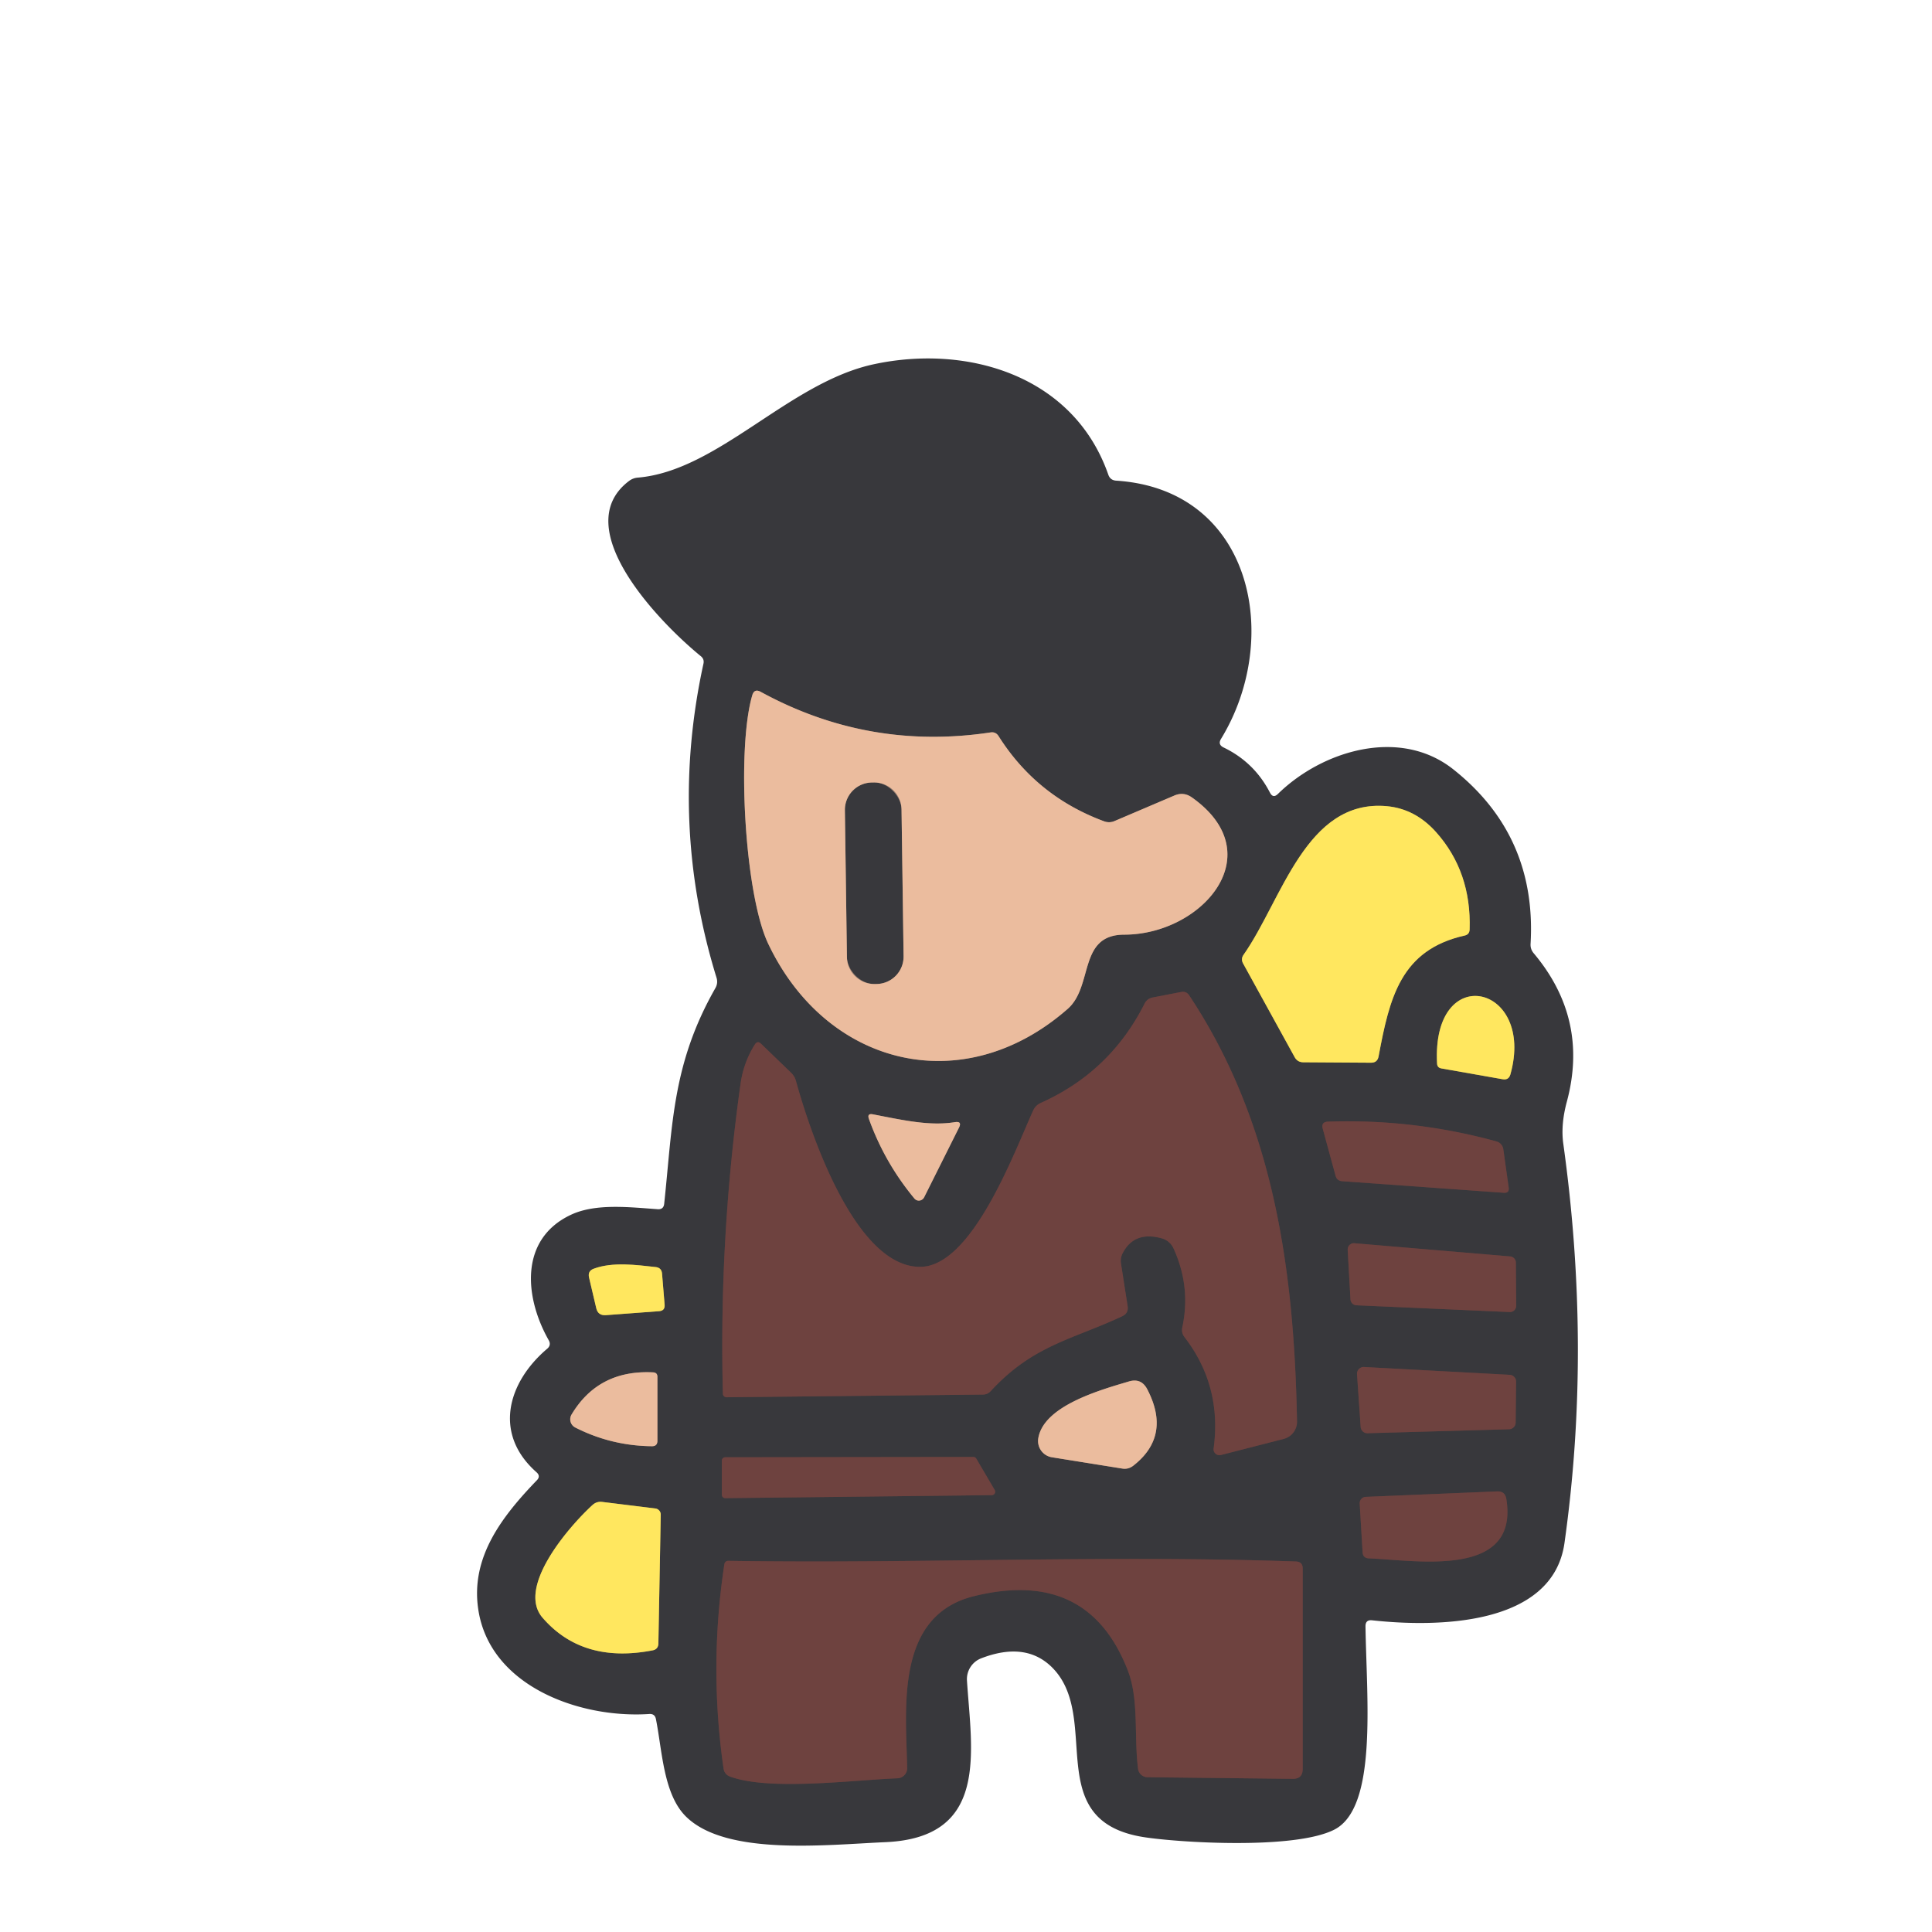 <?xml version="1.0" encoding="UTF-8" standalone="no"?>
<!DOCTYPE svg PUBLIC "-//W3C//DTD SVG 1.1//EN" "http://www.w3.org/Graphics/SVG/1.1/DTD/svg11.dtd">
<svg xmlns="http://www.w3.org/2000/svg" version="1.1" viewBox="0 0 180 180">
<g stroke-width="2.00" fill="none" stroke-linecap="butt">
<path stroke="#927a6d" vector-effect="non-scaling-stroke" d="
  M 111.04 74.29
  Q 110.27 73.75 109.41 74.12
  L 103.85 76.49
  Q 103.37 76.70 102.87 76.52
  Q 96.59 74.20 93.04 68.59
  Q 92.77 68.16 92.28 68.24
  Q 80.92 69.95 70.86 64.45
  Q 70.28 64.14 70.09 64.77
  C 68.62 69.74 69.37 83.29 71.57 87.92
  C 77.01 99.38 89.75 102.53 99.48 93.99
  C 101.89 91.87 100.43 87.08 104.75 87.08
  C 111.98 87.07 118.53 79.58 111.04 74.29"
/>
<path stroke="#9c904e" vector-effect="non-scaling-stroke" d="
  M 129.20 75.11
  C 121.67 74.43 119.43 83.87 115.87 88.94
  Q 115.58 89.34 115.82 89.77
  L 120.62 98.49
  Q 120.88 98.97 121.43 98.97
  L 127.72 99.01
  Q 128.33 99.02 128.44 98.42
  C 129.46 92.98 130.48 88.50 136.47 87.16
  Q 136.90 87.06 136.92 86.61
  Q 137.10 81.22 133.78 77.51
  Q 131.84 75.35 129.20 75.11"
/>
<path stroke="#533d3e" vector-effect="non-scaling-stroke" d="
  M 85.69 118.03
  C 79.56 117.99 75.38 105.15 74.16 100.72
  Q 74.04 100.27 73.70 99.94
  L 70.90 97.24
  Q 70.58 96.93 70.33 97.31
  Q 69.27 98.98 68.99 101.01
  Q 66.98 115.37 67.35 129.86
  A 0.34 0.33 -0.9 0 0 67.69 130.18
  L 91.59 129.93
  Q 92.00 129.92 92.29 129.62
  C 96.24 125.32 99.91 124.81 104.56 122.63
  Q 105.15 122.35 105.06 121.70
  L 104.44 117.72
  Q 104.36 117.21 104.60 116.75
  Q 105.69 114.66 108.26 115.38
  A 1.70 1.69 85.1 0 1 109.32 116.28
  Q 110.97 119.87 110.15 123.68
  Q 110.05 124.18 110.36 124.58
  Q 113.86 129.12 113.07 134.96
  A 0.55 0.55 0.0 0 0 113.75 135.56
  L 119.60 134.06
  A 1.66 1.65 82.5 0 0 120.84 132.43
  C 120.58 118.43 118.71 104.65 110.79 92.73
  Q 110.52 92.33 110.05 92.42
  L 107.41 92.93
  Q 106.87 93.03 106.63 93.52
  Q 103.43 99.86 96.98 102.75
  Q 96.47 102.98 96.25 103.48
  C 94.46 107.43 90.55 118.07 85.69 118.03"
/>
<path stroke="#9c904e" vector-effect="non-scaling-stroke" d="
  M 134.28 99.54
  L 140.00 100.55
  Q 140.56 100.65 140.72 100.10
  C 143.07 91.69 133.37 89.49 133.89 99.10
  Q 133.91 99.47 134.28 99.54"
/>
<path stroke="#927a6d" vector-effect="non-scaling-stroke" d="
  M 88.96 104.55
  C 86.59 104.93 84.13 104.36 81.33 103.82
  Q 80.76 103.71 80.96 104.26
  Q 82.42 108.32 85.19 111.66
  A 0.55 0.54 -51.5 0 0 86.10 111.55
  L 89.34 105.07
  Q 89.66 104.44 88.96 104.55"
/>
<path stroke="#533d3e" vector-effect="non-scaling-stroke" d="
  M 139.41 106.34
  Q 131.71 104.23 123.73 104.50
  Q 123.06 104.53 123.24 105.17
  L 124.43 109.54
  Q 124.56 110.01 125.05 110.05
  L 140.11 111.13
  Q 140.63 111.16 140.56 110.64
  L 140.06 107.07
  A 0.88 0.88 0.0 0 0 139.41 106.34"
/>
<path stroke="#533d3e" vector-effect="non-scaling-stroke" d="
  M 141.23 117.63
  A 0.58 0.58 0.0 0 0 140.70 117.06
  L 126.19 115.83
  A 0.58 0.58 0.0 0 0 125.56 116.44
  L 125.82 121.07
  A 0.58 0.58 0.0 0 0 126.37 121.61
  L 140.65 122.24
  A 0.58 0.58 0.0 0 0 141.26 121.66
  L 141.23 117.63"
/>
<path stroke="#9c904e" vector-effect="non-scaling-stroke" d="
  M 61.09 118.05
  C 59.27 117.85 57.08 117.55 55.33 118.20
  Q 54.74 118.41 54.88 119.02
  L 55.55 121.87
  Q 55.71 122.58 56.44 122.53
  L 61.40 122.16
  Q 61.97 122.12 61.92 121.55
  L 61.68 118.65
  Q 61.63 118.11 61.09 118.05"
/>
<path stroke="#533d3e" vector-effect="non-scaling-stroke" d="
  M 141.25 128.72
  A 0.63 0.63 0.0 0 0 140.66 128.09
  L 127.09 127.36
  A 0.63 0.63 0.0 0 0 126.43 128.03
  L 126.77 132.95
  A 0.63 0.63 0.0 0 0 127.41 133.53
  L 140.60 133.16
  A 0.63 0.63 0.0 0 0 141.21 132.54
  L 141.25 128.72"
/>
<path stroke="#927a6d" vector-effect="non-scaling-stroke" d="
  M 53.60 133.00
  Q 56.94 134.70 60.73 134.74
  Q 61.25 134.75 61.25 134.23
  L 61.25 128.28
  Q 61.25 127.88 60.85 127.86
  Q 55.76 127.60 53.25 131.79
  A 0.86 0.86 0.0 0 0 53.60 133.00"
/>
<path stroke="#927a6d" vector-effect="non-scaling-stroke" d="
  M 98.00 135.77
  L 104.54 136.82
  Q 105.11 136.92 105.58 136.56
  Q 109.15 133.78 106.89 129.44
  Q 106.33 128.36 105.17 128.71
  C 102.51 129.50 97.20 130.98 96.73 134.03
  A 1.54 1.53 -81.3 0 0 98.00 135.77"
/>
<path stroke="#533d3e" vector-effect="non-scaling-stroke" d="
  M 67.57 135.77
  A 0.32 0.32 0.0 0 0 67.25 136.09
  L 67.25 139.26
  A 0.32 0.32 0.0 0 0 67.57 139.58
  L 92.40 139.30
  A 0.32 0.32 0.0 0 0 92.67 138.81
  L 90.96 135.90
  A 0.32 0.32 0.0 0 0 90.69 135.74
  L 67.57 135.77"
/>
<path stroke="#533d3e" vector-effect="non-scaling-stroke" d="
  M 127.24 139.46
  A 0.59 0.58 87.6 0 0 126.68 140.08
  L 126.95 144.62
  Q 126.98 145.16 127.53 145.19
  C 131.94 145.36 141.55 147.10 140.34 139.65
  Q 140.22 138.92 139.48 138.95
  L 127.24 139.46"
/>
<path stroke="#9c904e" vector-effect="non-scaling-stroke" d="
  M 61.05 140.54
  L 56.10 139.93
  Q 55.58 139.87 55.20 140.22
  C 53.15 142.09 48.06 147.84 50.55 150.72
  Q 54.27 155.02 60.80 153.76
  Q 61.33 153.66 61.34 153.11
  L 61.56 141.12
  A 0.58 0.57 3.9 0 0 61.05 140.54"
/>
<path stroke="#533d3e" vector-effect="non-scaling-stroke" d="
  M 120.73 145.48
  C 103.05 144.86 85.49 145.70 67.85 145.42
  A 0.36 0.35 -84.4 0 0 67.49 145.72
  Q 66.04 155.25 67.41 164.76
  Q 67.49 165.32 68.02 165.52
  C 71.72 166.87 79.46 165.84 83.62 165.68
  A 0.94 0.94 0.0 0 0 84.52 164.73
  C 84.41 159.21 83.37 150.55 90.71 148.72
  Q 101.36 146.07 105.07 155.62
  C 106.13 158.32 105.64 161.71 106.03 164.79
  A 0.90 0.89 -2.9 0 0 106.91 165.58
  L 120.44 165.73
  Q 121.37 165.74 121.37 164.81
  L 121.37 146.14
  Q 121.37 145.50 120.73 145.48"
/>
<path stroke="#927a6d" vector-effect="non-scaling-stroke" d="
  M 83.994 75.414
  A 2.55 2.55 0.0 0 0 81.409 72.9
  L 81.229 72.902
  A 2.55 2.55 0.0 0 0 78.715 75.487
  L 78.906 89.166
  A 2.55 2.55 0.0 0 0 81.491 91.68
  L 81.671 91.678
  A 2.55 2.55 0.0 0 0 84.185 89.093
  L 83.994 75.414"
/>
</g>
<g fill="#38383c">
<path d="
  M 127.22 151.53
  C 127.32 158.32 128.35 168.40 124.32 170.46
  C 120.60 172.36 109.73 171.66 106.56 171.16
  C 96.86 169.63 102.77 159.92 97.94 155.27
  Q 95.49 152.93 91.42 154.50
  A 2.08 2.08 0.0 0 0 90.09 156.58
  C 90.52 163.20 92.17 171.21 82.49 171.63
  C 77.00 171.87 67.81 172.91 64.01 169.34
  C 61.80 167.28 61.71 163.15 61.11 160.16
  Q 61.01 159.65 60.48 159.69
  C 54.00 160.12 45.58 157.09 44.55 149.88
  C 43.85 145.03 46.80 141.26 50.02 137.91
  Q 50.39 137.53 49.99 137.17
  C 45.92 133.58 47.30 128.78 50.98 125.66
  Q 51.38 125.32 51.12 124.86
  C 48.82 120.79 48.42 115.42 53.19 113.18
  C 55.48 112.10 58.61 112.47 61.29 112.66
  Q 61.82 112.69 61.88 112.16
  C 62.67 104.80 62.61 99.15 66.65 92.06
  Q 66.91 91.60 66.76 91.10
  Q 62.30 76.66 65.54 61.83
  Q 65.63 61.41 65.30 61.14
  C 61.48 58.03 52.87 49.19 58.58 44.83
  Q 58.95 44.54 59.41 44.50
  C 66.89 43.88 73.48 35.65 81.39 33.94
  C 90.15 32.05 100.04 34.99 103.26 44.23
  Q 103.44 44.74 103.98 44.78
  C 116.74 45.60 119.46 59.52 113.76 68.84
  Q 113.44 69.37 114.00 69.64
  Q 116.86 71.02 118.32 73.85
  Q 118.61 74.41 119.06 73.97
  C 123.16 69.95 130.39 67.72 135.39 71.67
  Q 143.19 77.85 142.60 87.94
  Q 142.57 88.43 142.89 88.81
  Q 148.05 94.94 145.98 102.64
  Q 145.40 104.79 145.65 106.57
  Q 148.31 125.66 145.76 143.75
  C 144.66 151.58 133.66 151.60 127.84 150.96
  Q 127.21 150.89 127.22 151.53
  Z
  M 111.04 74.29
  Q 110.27 73.75 109.41 74.12
  L 103.85 76.49
  Q 103.37 76.70 102.87 76.52
  Q 96.59 74.20 93.04 68.59
  Q 92.77 68.16 92.28 68.24
  Q 80.92 69.95 70.86 64.45
  Q 70.28 64.14 70.09 64.77
  C 68.62 69.74 69.37 83.29 71.57 87.92
  C 77.01 99.38 89.75 102.53 99.48 93.99
  C 101.89 91.87 100.43 87.08 104.75 87.08
  C 111.98 87.07 118.53 79.58 111.04 74.29
  Z
  M 129.20 75.11
  C 121.67 74.43 119.43 83.87 115.87 88.94
  Q 115.58 89.34 115.82 89.77
  L 120.62 98.49
  Q 120.88 98.97 121.43 98.97
  L 127.72 99.01
  Q 128.33 99.02 128.44 98.42
  C 129.46 92.98 130.48 88.50 136.47 87.16
  Q 136.90 87.06 136.92 86.61
  Q 137.10 81.22 133.78 77.51
  Q 131.84 75.35 129.20 75.11
  Z
  M 85.69 118.03
  C 79.56 117.99 75.38 105.15 74.16 100.72
  Q 74.04 100.27 73.70 99.94
  L 70.90 97.24
  Q 70.58 96.93 70.33 97.31
  Q 69.27 98.98 68.99 101.01
  Q 66.98 115.37 67.35 129.86
  A 0.34 0.33 -0.9 0 0 67.69 130.18
  L 91.59 129.93
  Q 92.00 129.92 92.29 129.62
  C 96.24 125.32 99.91 124.81 104.56 122.63
  Q 105.15 122.35 105.06 121.70
  L 104.44 117.72
  Q 104.36 117.21 104.60 116.75
  Q 105.69 114.66 108.26 115.38
  A 1.70 1.69 85.1 0 1 109.32 116.28
  Q 110.97 119.87 110.15 123.68
  Q 110.05 124.18 110.36 124.58
  Q 113.86 129.12 113.07 134.96
  A 0.55 0.55 0.0 0 0 113.75 135.56
  L 119.60 134.06
  A 1.66 1.65 82.5 0 0 120.84 132.43
  C 120.58 118.43 118.71 104.65 110.79 92.73
  Q 110.52 92.33 110.05 92.42
  L 107.41 92.93
  Q 106.87 93.03 106.63 93.52
  Q 103.43 99.86 96.98 102.75
  Q 96.47 102.98 96.25 103.48
  C 94.46 107.43 90.55 118.07 85.69 118.03
  Z
  M 134.28 99.54
  L 140.00 100.55
  Q 140.56 100.65 140.72 100.10
  C 143.07 91.69 133.37 89.49 133.89 99.10
  Q 133.91 99.47 134.28 99.54
  Z
  M 88.96 104.55
  C 86.59 104.93 84.13 104.36 81.33 103.82
  Q 80.76 103.71 80.96 104.26
  Q 82.42 108.32 85.19 111.66
  A 0.55 0.54 -51.5 0 0 86.10 111.55
  L 89.34 105.07
  Q 89.66 104.44 88.96 104.55
  Z
  M 139.41 106.34
  Q 131.71 104.23 123.73 104.50
  Q 123.06 104.53 123.24 105.17
  L 124.43 109.54
  Q 124.56 110.01 125.05 110.05
  L 140.11 111.13
  Q 140.63 111.16 140.56 110.64
  L 140.06 107.07
  A 0.88 0.88 0.0 0 0 139.41 106.34
  Z
  M 141.23 117.63
  A 0.58 0.58 0.0 0 0 140.70 117.06
  L 126.19 115.83
  A 0.58 0.58 0.0 0 0 125.56 116.44
  L 125.82 121.07
  A 0.58 0.58 0.0 0 0 126.37 121.61
  L 140.65 122.24
  A 0.58 0.58 0.0 0 0 141.26 121.66
  L 141.23 117.63
  Z
  M 61.09 118.05
  C 59.27 117.85 57.08 117.55 55.33 118.20
  Q 54.74 118.41 54.88 119.02
  L 55.55 121.87
  Q 55.71 122.58 56.44 122.53
  L 61.40 122.16
  Q 61.97 122.12 61.92 121.55
  L 61.68 118.65
  Q 61.63 118.11 61.09 118.05
  Z
  M 141.25 128.72
  A 0.63 0.63 0.0 0 0 140.66 128.09
  L 127.09 127.36
  A 0.63 0.63 0.0 0 0 126.43 128.03
  L 126.77 132.95
  A 0.63 0.63 0.0 0 0 127.41 133.53
  L 140.60 133.16
  A 0.63 0.63 0.0 0 0 141.21 132.54
  L 141.25 128.72
  Z
  M 53.60 133.00
  Q 56.94 134.70 60.73 134.74
  Q 61.25 134.75 61.25 134.23
  L 61.25 128.28
  Q 61.25 127.88 60.85 127.86
  Q 55.76 127.60 53.25 131.79
  A 0.86 0.86 0.0 0 0 53.60 133.00
  Z
  M 98.00 135.77
  L 104.54 136.82
  Q 105.11 136.92 105.58 136.56
  Q 109.15 133.78 106.89 129.44
  Q 106.33 128.36 105.17 128.71
  C 102.51 129.50 97.20 130.98 96.73 134.03
  A 1.54 1.53 -81.3 0 0 98.00 135.77
  Z
  M 67.57 135.77
  A 0.32 0.32 0.0 0 0 67.25 136.09
  L 67.25 139.26
  A 0.32 0.32 0.0 0 0 67.57 139.58
  L 92.40 139.30
  A 0.32 0.32 0.0 0 0 92.67 138.81
  L 90.96 135.90
  A 0.32 0.32 0.0 0 0 90.69 135.74
  L 67.57 135.77
  Z
  M 127.24 139.46
  A 0.59 0.58 87.6 0 0 126.68 140.08
  L 126.95 144.62
  Q 126.98 145.16 127.53 145.19
  C 131.94 145.36 141.55 147.10 140.34 139.65
  Q 140.22 138.92 139.48 138.95
  L 127.24 139.46
  Z
  M 61.05 140.54
  L 56.10 139.93
  Q 55.58 139.87 55.20 140.22
  C 53.15 142.09 48.06 147.84 50.55 150.72
  Q 54.27 155.02 60.80 153.76
  Q 61.33 153.66 61.34 153.11
  L 61.56 141.12
  A 0.58 0.57 3.9 0 0 61.05 140.54
  Z
  M 120.73 145.48
  C 103.05 144.86 85.49 145.70 67.85 145.42
  A 0.36 0.35 -84.4 0 0 67.49 145.72
  Q 66.04 155.25 67.41 164.76
  Q 67.49 165.32 68.02 165.52
  C 71.72 166.87 79.46 165.84 83.62 165.68
  A 0.94 0.94 0.0 0 0 84.52 164.73
  C 84.41 159.21 83.37 150.55 90.71 148.72
  Q 101.36 146.07 105.07 155.62
  C 106.13 158.32 105.64 161.71 106.03 164.79
  A 0.90 0.89 -2.9 0 0 106.91 165.58
  L 120.44 165.73
  Q 121.37 165.74 121.37 164.81
  L 121.37 146.14
  Q 121.37 145.50 120.73 145.48
  Z"
/>
<rect x="-2.64" y="-9.39" transform="translate(81.45,82.29) rotate(-0.8)" width="5.28" height="18.78" rx="2.55"/>
</g>
<g fill="#ebbc9e">
<path d="
  M 111.04 74.29
  C 118.53 79.58 111.98 87.07 104.75 87.08
  C 100.43 87.08 101.89 91.87 99.48 93.99
  C 89.75 102.53 77.01 99.38 71.57 87.92
  C 69.37 83.29 68.62 69.74 70.09 64.77
  Q 70.28 64.14 70.86 64.45
  Q 80.92 69.95 92.28 68.24
  Q 92.77 68.16 93.04 68.59
  Q 96.59 74.20 102.87 76.52
  Q 103.37 76.70 103.85 76.49
  L 109.41 74.12
  Q 110.27 73.75 111.04 74.29
  Z
  M 83.994 75.414
  A 2.55 2.55 0.0 0 0 81.409 72.9
  L 81.229 72.902
  A 2.55 2.55 0.0 0 0 78.715 75.487
  L 78.906 89.166
  A 2.55 2.55 0.0 0 0 81.491 91.68
  L 81.671 91.678
  A 2.55 2.55 0.0 0 0 84.185 89.093
  L 83.994 75.414
  Z"
/>
<path d="
  M 81.33 103.82
  C 84.13 104.36 86.59 104.93 88.96 104.55
  Q 89.66 104.44 89.34 105.07
  L 86.10 111.55
  A 0.55 0.54 -51.5 0 1 85.19 111.66
  Q 82.42 108.32 80.96 104.26
  Q 80.76 103.71 81.33 103.82
  Z"
/>
<path d="
  M 53.60 133.00
  A 0.86 0.86 0.0 0 1 53.25 131.79
  Q 55.76 127.60 60.85 127.86
  Q 61.25 127.88 61.25 128.28
  L 61.25 134.23
  Q 61.25 134.75 60.73 134.74
  Q 56.94 134.70 53.60 133.00
  Z"
/>
<path d="
  M 98.00 135.77
  A 1.54 1.53 -81.3 0 1 96.73 134.03
  C 97.20 130.98 102.51 129.50 105.17 128.71
  Q 106.33 128.36 106.89 129.44
  Q 109.15 133.78 105.58 136.56
  Q 105.11 136.92 104.54 136.82
  L 98.00 135.77
  Z"
/>
</g>
<g fill="#6e423f">
<path d="
  M 85.69 118.03
  C 90.55 118.07 94.46 107.43 96.25 103.48
  Q 96.47 102.98 96.98 102.75
  Q 103.43 99.86 106.63 93.52
  Q 106.87 93.03 107.41 92.93
  L 110.05 92.42
  Q 110.52 92.33 110.79 92.73
  C 118.71 104.65 120.58 118.43 120.84 132.43
  A 1.66 1.65 82.5 0 1 119.60 134.06
  L 113.75 135.56
  A 0.55 0.55 0.0 0 1 113.07 134.96
  Q 113.86 129.12 110.36 124.58
  Q 110.05 124.18 110.15 123.68
  Q 110.97 119.87 109.32 116.28
  A 1.70 1.69 85.1 0 0 108.26 115.38
  Q 105.69 114.66 104.60 116.75
  Q 104.36 117.21 104.44 117.72
  L 105.06 121.70
  Q 105.15 122.35 104.56 122.63
  C 99.91 124.81 96.24 125.32 92.29 129.62
  Q 92.00 129.92 91.59 129.93
  L 67.69 130.18
  A 0.34 0.33 -0.9 0 1 67.35 129.86
  Q 66.98 115.37 68.99 101.01
  Q 69.27 98.98 70.33 97.31
  Q 70.58 96.93 70.90 97.24
  L 73.70 99.94
  Q 74.04 100.27 74.16 100.72
  C 75.38 105.15 79.56 117.99 85.69 118.03
  Z"
/>
<path d="
  M 139.41 106.34
  A 0.88 0.88 0.0 0 1 140.06 107.07
  L 140.56 110.64
  Q 140.63 111.16 140.11 111.13
  L 125.05 110.05
  Q 124.56 110.01 124.43 109.54
  L 123.24 105.17
  Q 123.06 104.53 123.73 104.50
  Q 131.71 104.23 139.41 106.34
  Z"
/>
<path d="
  M 141.23 117.63
  L 141.26 121.66
  A 0.58 0.58 0.0 0 1 140.65 122.24
  L 126.37 121.61
  A 0.58 0.58 0.0 0 1 125.82 121.07
  L 125.56 116.44
  A 0.58 0.58 0.0 0 1 126.19 115.83
  L 140.70 117.06
  A 0.58 0.58 0.0 0 1 141.23 117.63
  Z"
/>
<path d="
  M 141.25 128.72
  L 141.21 132.54
  A 0.63 0.63 0.0 0 1 140.60 133.16
  L 127.41 133.53
  A 0.63 0.63 0.0 0 1 126.77 132.95
  L 126.43 128.03
  A 0.63 0.63 0.0 0 1 127.09 127.36
  L 140.66 128.09
  A 0.63 0.63 0.0 0 1 141.25 128.72
  Z"
/>
<path d="
  M 67.57 135.77
  L 90.69 135.74
  A 0.32 0.32 0.0 0 1 90.96 135.90
  L 92.67 138.81
  A 0.32 0.32 0.0 0 1 92.40 139.30
  L 67.57 139.58
  A 0.32 0.32 0.0 0 1 67.25 139.26
  L 67.25 136.09
  A 0.32 0.32 0.0 0 1 67.57 135.77
  Z"
/>
<path d="
  M 127.24 139.46
  L 139.48 138.95
  Q 140.22 138.92 140.34 139.65
  C 141.55 147.10 131.94 145.36 127.53 145.19
  Q 126.98 145.16 126.95 144.62
  L 126.68 140.08
  A 0.59 0.58 87.6 0 1 127.24 139.46
  Z"
/>
<path d="
  M 67.85 145.42
  C 85.49 145.70 103.05 144.86 120.73 145.48
  Q 121.37 145.50 121.37 146.14
  L 121.37 164.81
  Q 121.37 165.74 120.44 165.73
  L 106.91 165.58
  A 0.90 0.89 -2.9 0 1 106.03 164.79
  C 105.64 161.71 106.13 158.32 105.07 155.62
  Q 101.36 146.07 90.71 148.72
  C 83.37 150.55 84.41 159.21 84.52 164.73
  A 0.94 0.94 0.0 0 1 83.62 165.68
  C 79.46 165.84 71.72 166.87 68.02 165.52
  Q 67.49 165.32 67.41 164.76
  Q 66.04 155.25 67.49 145.72
  A 0.36 0.35 -84.4 0 1 67.85 145.42
  Z"
/>
</g>
<g fill="#ffe75f">
<path d="
  M 133.78 77.51
  Q 137.10 81.22 136.92 86.61
  Q 136.90 87.06 136.47 87.16
  C 130.48 88.50 129.46 92.98 128.44 98.42
  Q 128.33 99.02 127.72 99.01
  L 121.43 98.97
  Q 120.88 98.97 120.62 98.49
  L 115.82 89.77
  Q 115.58 89.34 115.87 88.94
  C 119.43 83.87 121.67 74.43 129.20 75.11
  Q 131.84 75.35 133.78 77.51
  Z"
/>
<path d="
  M 134.28 99.54
  Q 133.91 99.47 133.89 99.10
  C 133.37 89.49 143.07 91.69 140.72 100.10
  Q 140.56 100.65 140.00 100.55
  L 134.28 99.54
  Z"
/>
<path d="
  M 55.33 118.20
  C 57.08 117.55 59.27 117.85 61.09 118.05
  Q 61.63 118.11 61.68 118.65
  L 61.92 121.55
  Q 61.97 122.12 61.40 122.16
  L 56.44 122.53
  Q 55.71 122.58 55.55 121.87
  L 54.88 119.02
  Q 54.74 118.41 55.33 118.20
  Z"
/>
<path d="
  M 61.05 140.54
  A 0.58 0.57 3.9 0 1 61.56 141.12
  L 61.34 153.11
  Q 61.33 153.66 60.80 153.76
  Q 54.27 155.02 50.55 150.72
  C 48.06 147.84 53.15 142.09 55.20 140.22
  Q 55.58 139.87 56.10 139.93
  L 61.05 140.54
  Z"
/>
</g>
</svg>
